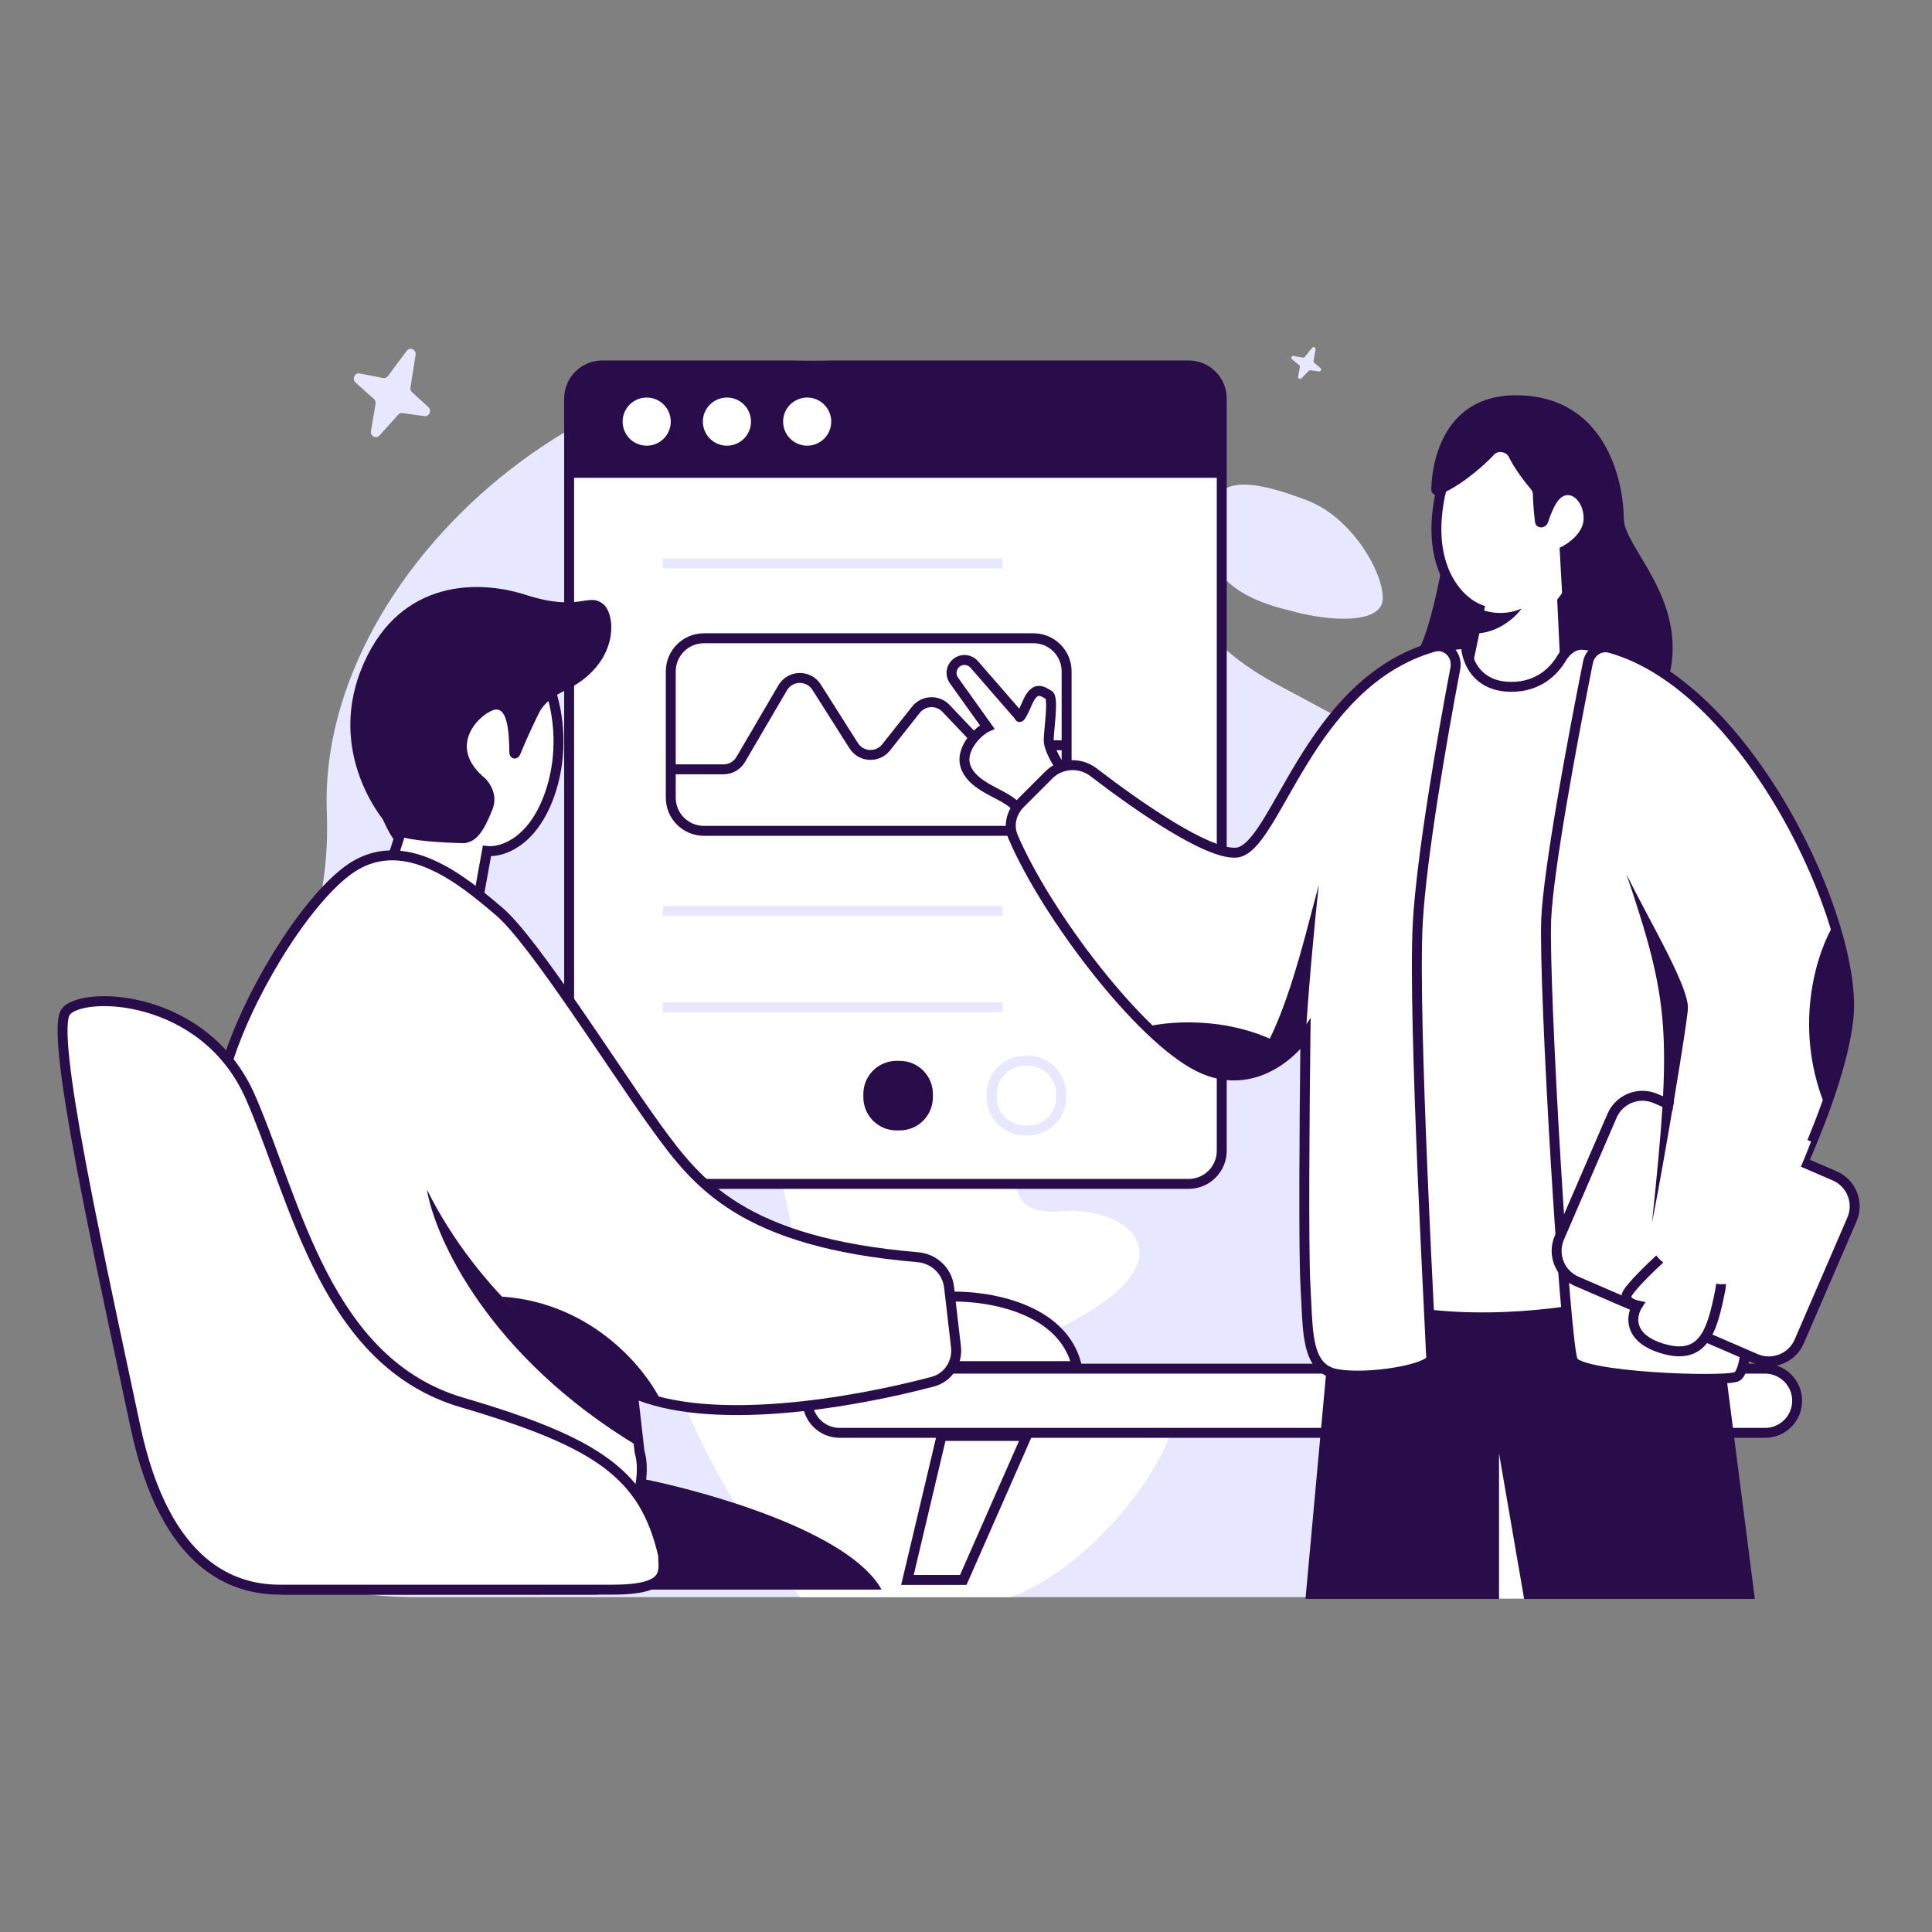 <svg id="SvgjsSvg1116" width="360" height="360" xmlns="http://www.w3.org/2000/svg" version="1.1" xmlns:xlink="http://www.w3.org/1999/xlink" xmlns:svgjs="http://svgjs.com/svgjs"><rect width="100%" height="100%" fill="#808080" stroke="none"/><defs id="SvgjsDefs1117"></defs><g id="SvgjsG1118"><svg xmlns="http://www.w3.org/2000/svg" fill="none" viewBox="0 0 3000 3000" width="360" height="360"><path fill="#e7e8ff" d="M2147.18 928.706C2147.18 970.523 2062.84 964.918 2004.46 948.458C1920.13 928.706 1861.74 889.201 1881.2 803.608C1881.2 734.475 1949.32 745.919 2030.41 777.272C2098.53 803.608 2147.18 886.888 2147.18 928.706Z" class="colorE7E8FF svgShape"></path><path fill="#e7e8ff" d="M189.678 2067.68C189.678 2159 231.551 2248.12 282.993 2321.86C362.944 2436.48 505.043 2479.99 644.725 2479.99H2310.38C2407.18 2479.99 2471.28 2343.18 2474.45 2246.38C2479.16 2102.47 2561.39 1939.45 2537.4 1697.3C2500.02 1319.92 2245.81 1204.61 1980.38 1061.35C1714.95 918.091 1886.92 708.441 1430.83 582.65C974.745 456.859 492.489 872.667 507.442 1260.52C522.396 1648.38 189.678 1704.28 189.678 2067.68Z" class="colorE7E8FF svgShape"></path><path fill="#ffffff" d="M1242.66 2479.99H1569.13C1746.2 2415.58 1923.27 2118.73 1760.03 2149.53C1596.8 2180.34 1436.33 2166.34 1649.36 2059.92C1862.4 1953.5 1746.2 1872.29 1649.36 1880.69C1552.53 1889.09 1569.13 1821.88 1607.86 1693.05C1646.6 1564.23 1607.86 1446.61 1499.96 1446.61C1392.06 1446.61 1477.83 1765.87 1392.06 1788.27C1306.29 1810.67 1347.79 1662.25 1242.66 1693.05C1137.52 1723.86 1309.06 2090.72 1242.66 2059.92C1176.26 2029.11 1184.56 1880.69 1065.59 1992.71C970.414 2082.32 1143.98 2354.9 1242.66 2479.99Z" class="colorfff svgShape"></path><path fill="#ffffff" d="M883.74 618.915C883.74 590.5 906.775 567.464 935.191 567.464H1845.68C1874.09 567.464 1897.13 590.5 1897.13 618.915V1786.9C1897.13 1815.32 1874.09 1838.35 1845.68 1838.35H935.191C906.775 1838.35 883.74 1815.32 883.74 1786.9V618.915Z" class="colorfff svgShape"></path><path fill="#280d4a" fill-rule="evenodd" d="M876.028 618.915C876.028 586.241 902.516 559.753 935.19 559.753H1845.68C1878.35 559.753 1904.84 586.241 1904.84 618.915V1786.9C1904.84 1819.58 1878.35 1846.06 1845.68 1846.06H935.19C902.516 1846.06 876.028 1819.58 876.028 1786.9V618.915ZM935.19 575.176C911.034 575.176 891.451 594.759 891.451 618.915V1786.9C891.451 1811.06 911.034 1830.64 935.19 1830.64H1845.68C1869.83 1830.64 1889.41 1811.06 1889.41 1786.9V618.915C1889.41 594.759 1869.83 575.176 1845.68 575.176H935.19Z" clip-rule="evenodd" class="color032068 svgShape"></path><path fill="#280d4a" d="M883.74 618.915C883.74 590.5 906.775 567.464 935.191 567.464H1845.68C1874.09 567.464 1897.13 590.5 1897.13 618.915V741.9H883.74V618.915Z" class="color032068 svgShape"></path><path fill="#ffffff" d="M1041.56 654.682C1041.56 675.326 1024.83 692.061 1004.18 692.061 983.54 692.061 966.805 675.326 966.805 654.682 966.805 634.038 983.54 617.303 1004.18 617.303 1024.83 617.303 1041.56 634.038 1041.56 654.682zM1166.17 654.682C1166.17 675.326 1149.43 692.061 1128.79 692.061 1108.14 692.061 1091.41 675.326 1091.41 654.682 1091.41 634.038 1108.14 617.303 1128.79 617.303 1149.43 617.303 1166.17 634.038 1166.17 654.682zM1290.76 654.682C1290.76 675.326 1274.02 692.061 1253.38 692.061 1232.74 692.061 1216 675.326 1216 654.682 1216 634.038 1232.74 617.303 1253.38 617.303 1274.02 617.303 1290.76 634.038 1290.76 654.682z" class="colorfff svgShape"></path><path fill="#e7e8ff" fill-rule="evenodd" d="M1556.56 882.515H1029.1V867.091H1556.56V882.515zM1556.56 1422.43H1029.1V1407.01H1556.56V1422.43zM1556.56 1571.95H1029.1V1556.53H1556.56V1571.95z" clip-rule="evenodd" class="colorE7E8FF svgShape"></path><path fill="#280d4a" fill-rule="evenodd" d="M1033.86 1042.54C1033.86 1009.87 1060.34 983.382 1093.02 983.382H1604.79C1637.47 983.382 1663.96 1009.87 1663.96 1042.54V1238.67C1663.96 1271.35 1637.47 1297.84 1604.79 1297.84H1093.02C1060.34 1297.84 1033.86 1271.35 1033.86 1238.67V1042.54ZM1093.02 998.805C1068.86 998.805 1049.28 1018.39 1049.28 1042.54V1238.67C1049.28 1262.83 1068.86 1282.41 1093.02 1282.41H1604.79C1628.95 1282.41 1648.53 1262.83 1648.53 1238.67V1042.54C1648.53 1018.39 1628.95 998.805 1604.79 998.805H1093.02Z" clip-rule="evenodd" class="color032068 svgShape"></path><path fill="#280d4a" d="M1340.6 1698.75C1340.6 1670.34 1363.64 1647.3 1392.06 1647.3H1397.14C1425.55 1647.3 1448.59 1670.34 1448.59 1698.75V1703.84C1448.59 1732.25 1425.55 1755.29 1397.14 1755.29H1392.06C1363.64 1755.29 1340.6 1732.25 1340.6 1703.84V1698.75Z" class="color032068 svgShape"></path><path fill="#e7e8ff" fill-rule="evenodd" d="M1532.25 1698.75C1532.25 1666.08 1558.74 1639.59 1591.41 1639.59H1596.49C1629.17 1639.59 1655.65 1666.08 1655.65 1698.75V1703.84C1655.65 1736.51 1629.17 1763 1596.49 1763H1591.41C1558.74 1763 1532.25 1736.51 1532.25 1703.84V1698.75ZM1591.41 1655.01C1567.25 1655.01 1547.67 1674.6 1547.67 1698.75V1703.84C1547.67 1727.99 1567.25 1747.58 1591.41 1747.58H1596.49C1620.65 1747.58 1640.23 1727.99 1640.23 1703.84V1698.75C1640.23 1674.6 1620.65 1655.01 1596.49 1655.01H1591.41Z" clip-rule="evenodd" class="colorE7E8FF svgShape"></path><path fill="#280d4a" fill-rule="evenodd" d="M1261.53 1071.22C1252.25 1056.58 1230.75 1056.96 1221.99 1071.93L1156.84 1183.22C1149.92 1195.05 1137.25 1202.31 1123.54 1202.31H1041.57V1186.89H1123.54C1131.77 1186.89 1139.38 1182.53 1143.53 1175.43L1208.68 1064.13C1223.27 1039.2 1259.09 1038.56 1274.56 1062.96L1332.15 1153.79C1340.69 1167.25 1359.95 1168.26 1369.86 1155.77L1416.3 1097.21C1430.88 1078.84 1458.35 1077.61 1474.5 1094.62L1519.8 1142.3C1524.18 1146.9 1530.25 1149.51 1536.59 1149.51H1652.09V1164.93H1536.59C1526.02 1164.93 1515.91 1160.59 1508.62 1152.92L1463.32 1105.24C1453.62 1095.03 1437.13 1095.77 1428.39 1106.8L1381.94 1165.36C1365.44 1186.16 1333.35 1184.47 1319.13 1162.05L1261.53 1071.22Z" clip-rule="evenodd" class="color032068 svgShape"></path><path fill="#ffffff" d="M2740.76 2125.25H1303.75C1276.22 2125.25 1253.91 2147.56 1253.91 2175.09C1253.91 2202.61 1276.22 2224.93 1303.75 2224.93H2740.76C2768.29 2224.93 2790.6 2202.61 2790.6 2175.09C2790.6 2147.56 2768.29 2125.25 2740.76 2125.25Z" class="colorfff svgShape"></path><path fill="#280d4a" fill-rule="evenodd" d="M1246.19 2175.09C1246.19 2143.3 1271.96 2117.54 1303.75 2117.54H2740.76C2772.55 2117.54 2798.31 2143.3 2798.31 2175.09C2798.31 2206.87 2772.55 2232.64 2740.76 2232.64H1303.75C1271.96 2232.64 1246.19 2206.87 1246.19 2175.09ZM1303.75 2132.96C1280.48 2132.96 1261.62 2151.82 1261.62 2175.09C1261.62 2198.35 1280.48 2217.21 1303.75 2217.21H2740.76C2764.03 2217.21 2782.89 2198.35 2782.89 2175.09C2782.89 2151.82 2764.03 2132.96 2740.76 2132.96H1303.75Z" clip-rule="evenodd" class="color032068 svgShape"></path><path fill="#ffffff" d="M1409.07 2453.34L1462.05 2229.7H1594.15L1495.76 2453.34H1409.07Z" class="colorfff svgShape"></path><path fill="#280d4a" fill-rule="evenodd" d="M1455.95 2221.99H1605.97L1500.79 2461.05H1399.32L1455.95 2221.99ZM1468.15 2237.41L1418.82 2445.63H1490.73L1582.33 2237.41H1468.15Z" clip-rule="evenodd" class="color032068 svgShape"></path><path fill="#ffffff" d="M2619.82 2453.34L2569.35 2229.7H2434.74L2531.49 2453.34H2619.82Z" class="colorfff svgShape"></path><path fill="#280d4a" fill-rule="evenodd" d="M2577.57 2219.41H2419.08L2524.73 2463.63H2632.69L2577.57 2219.41ZM2561.12 2239.99L2606.95 2443.05H2538.25L2450.4 2239.99H2561.12Z" clip-rule="evenodd" class="color032068 svgShape"></path><path fill="#e7e8ff" d="M631.559 544.762L602.301 583.998C600.521 586.385 597.618 587.534 594.774 586.976L558.613 579.881C550.833 578.354 546.14 588.593 552.144 593.993L580.564 619.552C582.639 621.418 583.619 624.293 583.142 627.113L576.012 669.258C574.672 677.181 583.988 682.085 589.263 676.233L618.457 643.845C620.171 641.943 622.656 641.024 625.13 641.377L658.917 646.195C666.528 647.28 670.838 637.348 665.051 632.06L639.924 609.101C637.906 607.257 636.942 604.453 637.375 601.686L645.298 551.059C646.593 542.779 636.49 538.149 631.559 544.762zM2037.39 540.166L2025.94 554.291C2025.25 555.15 2024.11 555.564 2023 555.363L2008.85 552.809C2005.8 552.259 2003.97 555.945 2006.32 557.889L2017.44 567.091C2018.25 567.762 2018.63 568.797 2018.44 569.812L2015.66 584.985C2015.13 587.837 2018.78 589.602 2020.84 587.496L2032.26 575.836C2032.93 575.151 2033.91 574.821 2034.88 574.948L2048.1 576.682C2051.07 577.073 2052.76 573.497 2050.5 571.594L2040.66 563.328C2039.87 562.665 2039.5 561.655 2039.67 560.659L2042.77 542.433C2043.27 539.452 2039.32 537.785 2037.39 540.166z" class="colorE7E8FF svgShape"></path><path fill="#ffffff" d="M2297.1 946.074L2280.49 1024.99V1074.82L2317.87 1108.05L2430.01 1095.59V1020.83L2425.85 933.614C2471.54 875.468 2488.15 763.332 2438.31 705.187C2388.47 647.042 2259.73 638.736 2234.81 775.792C2214.87 885.437 2268.03 934.999 2297.1 946.074Z" class="colorfff svgShape"></path><path fill="#280d4a" fill-rule="evenodd" d="M2328.64 674.869C2290.65 681.992 2254.36 711.366 2242.39 777.172C2223.05 883.562 2274.62 929.254 2299.85 938.868L2306.01 941.214L2288.2 1025.79V1071.36L2320.43 1100.01L2422.29 1088.69V1021.01L2418.01 931.109L2419.79 928.849C2441.55 901.148 2456.69 860.076 2460.22 818.744C2463.76 777.333 2455.54 737.134 2432.46 710.206C2409.35 683.242 2367.48 667.586 2328.64 674.869ZM2325.79 659.709C2370.01 651.418 2417.44 668.988 2444.17 700.168C2470.93 731.385 2479.32 776.327 2475.59 820.056C2471.94 862.773 2456.63 905.737 2433.69 936.076L2437.72 1020.65V1102.49L2315.31 1116.09L2272.78 1078.29V1024.18L2288.27 950.603C2255.2 934.172 2207.91 880.592 2227.22 774.413C2240.17 703.162 2280.72 668.161 2325.79 659.709Z" clip-rule="evenodd" class="color032068 svgShape"></path><path fill="#280d4a" d="M2027.14 2482.77L2069.69 2017.61H2665.32L2724.88 2482.77H2027.14Z" class="color032068 svgShape"></path><path fill="#ffffff" d="M1628.43 1149.58C1628.43 1162.87 1642.28 1185.58 1649.2 1195.27L1640.89 1245.11L1578.6 1253.41C1561.98 1232.65 1512.14 1224.34 1499.68 1191.11C1489.72 1164.53 1517.68 1135.74 1532.91 1128.82L1481.29 1056.54C1475.24 1048.09 1476.66 1036.41 1484.56 1029.65C1492.93 1022.47 1505.52 1023.39 1512.76 1031.71L1582.75 1112.2C1582.75 1114.97 1585.24 1114.7 1595.21 1091.44C1607.67 1062.36 1620.13 1074.82 1628.43 1078.98C1636.74 1083.13 1628.43 1132.97 1628.43 1149.58Z" class="colorfff svgShape"></path><path fill="#280d4a" fill-rule="evenodd" d="M1479.54 1023.79C1491.13 1013.86 1508.56 1015.14 1518.58 1026.65L1582.68 1100.38C1584.11 1097.48 1585.9 1093.58 1588.12 1088.4C1594.64 1073.18 1602.77 1065.04 1613.38 1065.04C1618.05 1065.04 1622.08 1066.72 1625.01 1068.22C1626.48 1068.98 1627.87 1069.79 1629 1070.46L1629.04 1070.48C1630.26 1071.2 1631.12 1071.7 1631.88 1072.08C1635.83 1074.05 1637.44 1077.9 1638.17 1080.19C1639.01 1082.83 1639.42 1085.87 1639.63 1088.88C1640.06 1094.96 1639.77 1102.55 1639.24 1110.14C1638.81 1116.36 1638.21 1122.86 1637.65 1128.84C1637.53 1130.2 1637.4 1131.53 1637.28 1132.83C1636.62 1140 1636.15 1145.85 1636.15 1149.58C1636.15 1154.23 1638.8 1161.78 1643.1 1170.29C1647.22 1178.44 1652.2 1186.2 1655.48 1190.79L1657.33 1193.39L1647.56 1252L1575.3 1261.63L1572.57 1258.23C1569.34 1254.18 1564.12 1250.35 1557.11 1246.25C1552.84 1243.74 1548.43 1241.42 1543.75 1238.97C1540.59 1237.31 1537.32 1235.59 1533.87 1233.7C1517.81 1224.89 1499.79 1213.35 1492.46 1193.82C1486.23 1177.2 1492.14 1160.66 1500.45 1148.29C1506.48 1139.32 1514.37 1131.59 1521.74 1126.45L1475.01 1061.03C1466.65 1049.32 1468.61 1033.16 1479.54 1023.79ZM1590.46 1112.2V1112.14C1590.46 1112.17 1590.46 1112.2 1590.46 1112.2ZM1506.94 1036.77C1502.48 1031.65 1494.73 1031.08 1489.58 1035.5C1484.72 1039.67 1483.84 1046.85 1487.56 1052.06L1544.63 1131.96L1536.1 1135.84C1530 1138.61 1520.24 1146.48 1513.25 1156.89C1506.26 1167.3 1503.17 1178.45 1506.91 1188.41C1512.04 1202.1 1525.16 1211.33 1541.29 1220.17C1544.18 1221.76 1547.26 1223.38 1550.37 1225.02C1555.37 1227.65 1560.44 1230.32 1564.91 1232.94C1570.94 1236.47 1576.88 1240.45 1581.61 1245.23L1634.22 1238.22L1641.08 1197.1C1637.59 1191.97 1633.16 1184.8 1629.34 1177.26C1624.99 1168.67 1620.72 1158.22 1620.72 1149.58C1620.72 1145.01 1621.28 1138.4 1621.92 1131.42C1622.05 1130.08 1622.17 1128.71 1622.3 1127.33C1622.86 1121.36 1623.44 1115.1 1623.86 1109.08C1624.37 1101.61 1624.6 1094.92 1624.25 1089.97C1624.08 1087.68 1623.82 1086.1 1623.55 1085.11C1622.77 1084.69 1622.02 1084.25 1621.36 1083.85L1621.23 1083.78C1620.04 1083.08 1619.01 1082.48 1617.97 1081.95C1615.84 1080.85 1614.42 1080.46 1613.38 1080.46C1612.56 1080.46 1608.24 1080.62 1602.3 1094.48C1597.32 1106.08 1593.93 1112.67 1591.53 1116.05C1590.91 1116.92 1590.14 1117.88 1589.23 1118.71C1588.62 1119.26 1586.51 1121.11 1583.29 1121.11C1578.77 1121.11 1576.49 1117.8 1575.75 1116.01C1575.72 1115.94 1575.7 1115.88 1575.67 1115.82L1506.94 1036.77ZM1623.26 1084.33C1623.26 1084.32 1623.29 1084.36 1623.32 1084.45C1623.28 1084.38 1623.26 1084.33 1623.26 1084.33Z" clip-rule="evenodd" class="color032068 svgShape"></path><path fill="#ffffff" d="M2346.95 1066.52C2290.46 1066.52 2276.34 1022.22 2276.34 1000.07C2236.47 1000.07 2210.36 1019.53 2202.05 1025.07L2135.13 1216.03L2122.67 2021.76C2262.22 2064.95 2438.32 2039.76 2508.92 2021.76L2554.61 1029.14C2527.15 1011.67 2487.05 1004.04 2458.22 1001.33C2444.12 999.998 2431.99 1009.98 2424.78 1022.18C2412.25 1043.37 2387.77 1066.52 2346.95 1066.52Z" class="colorfff svgShape"></path><path fill="#280d4a" fill-rule="evenodd" d="M2208.48 1030.03L2142.82 1217.4L2130.47 2016.06C2263.63 2055.28 2429.14 2033.12 2501.48 2015.66L2546.69 1033.36C2520.97 1018.49 2484.68 1011.56 2457.5 1009C2447.72 1008.08 2437.94 1015.06 2431.42 1026.1C2417.92 1048.95 2391.22 1074.23 2346.95 1074.23C2316.38 1074.23 2296.43 1062.1 2284.34 1046.28C2274.84 1033.87 2270.46 1019.58 2269.11 1008.01C2238.57 1009.95 2217.71 1023.77 2208.48 1030.03ZM2199.45 1017.52C2209.39 1010.75 2236.42 992.354 2276.34 992.354H2284.05V1000.07C2284.05 1009.81 2287.22 1024.68 2296.59 1036.91C2305.67 1048.79 2321.03 1058.81 2346.95 1058.81C2384.32 1058.81 2406.59 1037.8 2418.14 1018.25C2426.03 1004.9 2440.52 991.913 2458.95 993.648C2488.05 996.389 2529.69 1004.14 2558.75 1022.63L2562.52 1025.03L2516.36 2027.82L2510.83 2029.23C2439.66 2047.37 2261.92 2072.93 2120.39 2029.13L2114.87 2027.42L2127.44 1214.66L2195.62 1020.09L2197.77 1018.65C2198.26 1018.33 2198.82 1017.95 2199.45 1017.52Z" clip-rule="evenodd" class="color032068 svgShape"></path><path fill="#ffffff" d="M2201.58 1432C2207.39 1330.32 2239.02 1147.15 2259.84 1037.95C2263.78 1017.25 2246.34 998.644 2226.09 1004.46C2029.09 1061.08 1981.41 1320.13 1919.16 1324.02C1874.84 1326.79 1767.81 1252.8 1698.13 1199.22C1677.18 1183.11 1647.42 1184.58 1628.73 1203.27L1584.2 1247.81C1570.56 1261.45 1565.48 1281.58 1573.05 1299.33C1624.51 1419.96 1769.19 1610.36 1861.01 1656.28C1940.75 1696.15 2004.99 1639.66 2027.14 1606.44C2025.76 1713.04 2023.82 1940.36 2027.14 1996.84C2031.3 2067.44 2027.14 2125.59 2076.98 2133.9C2126.82 2142.2 2222.34 2125.59 2222.34 2108.98C2222.34 2092.36 2193.27 1577.36 2201.58 1432Z" class="colorfff svgShape"></path><path fill="#280d4a" fill-rule="evenodd" d="M2223.96 997.052C2250.74 989.355 2272.23 1014.11 2267.41 1039.39C2246.59 1148.66 2215.05 1331.35 2209.28 1432.44C2205.15 1504.65 2210.32 1669.3 2216.55 1818.45C2220.42 1910.86 2224.7 1997.38 2227.38 2051.66C2229.01 2084.68 2230.06 2105.76 2230.06 2108.98C2230.06 2114.86 2225.96 2118.94 2222.76 2121.33C2219.24 2123.97 2214.57 2126.25 2209.42 2128.24C2199.02 2132.26 2184.97 2135.74 2169.66 2138.38C2139.13 2143.64 2101.83 2145.86 2075.71 2141.5C2061.65 2139.16 2050.89 2133.16 2042.92 2123.95C2035.11 2114.92 2030.43 2103.33 2027.42 2090.49C2022.91 2071.23 2021.82 2047.21 2020.66 2021.59C2020.3 2013.62 2019.93 2005.48 2019.44 1997.29C2016.32 1944.19 2017.82 1741.94 2019.15 1628.8C2006.66 1642.28 1989.57 1656.23 1968.91 1665.77C1938.28 1679.91 1899.8 1684.29 1857.56 1663.17C1810.01 1639.4 1749.99 1579.11 1695.84 1510.6C1641.5 1441.85 1592.04 1363.5 1565.96 1302.35C1557 1281.36 1563.16 1257.94 1578.74 1242.36L1584.2 1247.81L1578.74 1242.36L1623.28 1197.82C1644.8 1176.3 1678.91 1174.72 1702.83 1193.11C1737.56 1219.81 1781.49 1251.51 1822.16 1276.15C1842.5 1288.48 1861.86 1298.94 1878.75 1306.12C1895.9 1313.42 1909.49 1316.89 1918.68 1316.32C1923.76 1316 1929.64 1313.01 1936.72 1306.01C1943.73 1299.07 1951.1 1289 1959.16 1276.28C1967.19 1263.61 1975.66 1248.72 1984.98 1232.32L1985.31 1231.74C1994.51 1215.55 2004.49 1197.97 2015.52 1179.98C2060.04 1107.34 2122.52 1026.21 2223.96 997.052ZM2252.26 1036.5C2255.33 1020.38 2241.94 1007.93 2228.22 1011.88C2132.66 1039.34 2072.8 1116.03 2028.67 1188.04C2017.78 1205.82 2007.9 1223.2 1998.68 1239.44L1998.39 1239.94C1989.12 1256.26 1980.46 1271.49 1972.19 1284.54C1963.95 1297.53 1955.84 1308.78 1947.56 1316.97C1939.35 1325.11 1930.12 1331.06 1919.64 1331.71C1906.66 1332.52 1890.26 1327.79 1872.71 1320.32C1854.88 1312.73 1834.83 1301.87 1814.16 1289.34C1772.81 1264.29 1728.39 1232.21 1693.43 1205.34C1675.45 1191.51 1650.05 1192.86 1634.19 1208.73L1589.65 1253.26C1577.95 1264.96 1573.96 1281.8 1580.14 1296.3C1605.52 1355.79 1654.13 1432.95 1707.94 1501.04C1761.96 1569.38 1820.19 1627.24 1864.46 1649.38C1901.97 1668.13 1935.48 1664.21 1962.44 1651.77C1989.71 1639.18 2010.28 1617.82 2020.73 1602.16L2035.19 1580.46L2034.85 1606.54C2033.47 1713.32 2031.54 1940.26 2034.84 1996.39C2035.36 2005.28 2035.76 2013.86 2036.13 2022.1C2037.28 2047.29 2038.29 2069.23 2042.44 2086.97C2045.14 2098.53 2049.03 2107.44 2054.58 2113.86C2059.98 2120.1 2067.39 2124.48 2078.25 2126.29C2101.97 2130.24 2137.35 2128.3 2167.04 2123.18C2181.84 2120.63 2194.79 2117.36 2203.86 2113.85C2208.44 2112.08 2211.62 2110.4 2213.52 2108.98C2214.06 2108.58 2214.41 2108.27 2214.62 2108.05C2214.49 2102.99 2213.52 2083.6 2212.07 2054.21C2209.4 2000.4 2205.07 1913.11 2201.14 1819.09C2194.92 1670.25 2189.7 1504.71 2193.88 1431.56C2199.72 1329.3 2231.46 1145.64 2252.26 1036.5ZM2214.91 2107.71C2214.91 2107.71 2214.9 2107.72 2214.88 2107.75C2214.9 2107.72 2214.91 2107.71 2214.91 2107.71Z" clip-rule="evenodd" class="color032068 svgShape"></path><path fill="#ffffff" d="M2400.93 1427.85C2403.99 1351.48 2442.38 1145.22 2465.77 1028.54C2468.98 1012.51 2484.24 1001.72 2500 1006.1C2715.26 1065.91 2886.17 1434.28 2870.25 1581.52C2856.96 1704.45 2759.5 1898.55 2712.43 1980.23C2715.2 2030.07 2715.75 2131.41 2695.81 2138.05C2670.89 2146.36 2454.93 2138.05 2442.47 2113.13C2430.01 2088.21 2396.78 1531.68 2400.93 1427.85Z" class="colorfff svgShape"></path><path fill="#280d4a" fill-rule="evenodd" d="M2497.94 1013.53C2487.07 1010.51 2475.78 1017.81 2473.33 1030.06C2449.89 1147 2411.66 1352.55 2408.64 1428.16C2406.58 1479.6 2413.81 1644.24 2423.17 1799.62C2427.84 1877.2 2433.03 1952.28 2437.82 2009.5C2440.22 2038.12 2442.52 2062.21 2444.59 2079.89C2445.63 2088.74 2446.61 2095.9 2447.5 2101.18C2447.95 2103.83 2448.37 2105.92 2448.74 2107.47C2449.06 2108.82 2449.28 2109.46 2449.35 2109.63C2449.44 2109.74 2449.89 2110.26 2451.19 2111.08C2452.83 2112.11 2455.25 2113.25 2458.54 2114.45C2465.11 2116.83 2474.19 2119.08 2485.21 2121.12C2507.19 2125.2 2535.81 2128.29 2565.01 2130.36C2594.18 2132.42 2623.72 2133.45 2647.47 2133.45C2659.35 2133.45 2669.7 2133.2 2677.8 2132.69C2686.16 2132.17 2691.27 2131.42 2693.33 2130.75C2693.32 2130.74 2694.21 2130.28 2695.57 2127.75C2697.02 2125.07 2698.43 2121.09 2699.71 2115.79C2702.26 2105.23 2703.94 2090.9 2704.94 2074.86C2706.92 2042.87 2706.1 2005.4 2704.73 1980.66L2704.6 1978.36L2705.74 1976.38C2729.15 1935.77 2765.14 1867.09 2796.92 1793.29C2828.78 1719.32 2856.07 1640.95 2862.58 1580.69C2866.4 1545.39 2859.03 1495.92 2842.01 1440.16C2825.04 1384.57 2798.68 1323.38 2765.13 1264.86C2697.76 1147.37 2602.55 1042.59 2497.94 1013.53ZM2458.21 1027.03C2462.18 1007.21 2481.41 992.927 2502.07 998.666C2612.72 1029.41 2710.58 1138.73 2778.51 1257.19C2812.6 1316.65 2839.43 1378.9 2856.76 1435.65C2874.03 1492.24 2882.06 1544.03 2877.92 1582.35C2871.14 1645.02 2843.05 1725.17 2811.09 1799.39C2779.56 1872.61 2743.93 1940.8 2720.25 1982.09C2721.57 2007.18 2722.3 2044 2720.33 2075.81C2719.32 2092.17 2717.57 2107.54 2714.7 2119.41C2713.28 2125.32 2711.49 2130.73 2709.15 2135.06C2706.92 2139.21 2703.52 2143.61 2698.25 2145.37C2694.04 2146.77 2686.97 2147.57 2678.76 2148.08C2670.23 2148.62 2659.53 2148.88 2647.47 2148.88C2623.32 2148.88 2593.42 2147.83 2563.92 2145.74C2534.46 2143.66 2505.19 2140.52 2482.4 2136.29C2471.03 2134.18 2461 2131.75 2453.27 2128.95C2449.42 2127.54 2445.89 2125.96 2442.99 2124.14C2440.2 2122.39 2437.26 2119.97 2435.57 2116.58C2434.76 2114.96 2434.18 2112.92 2433.74 2111.06C2433.26 2109.04 2432.78 2106.58 2432.3 2103.76C2431.34 2098.1 2430.33 2090.65 2429.28 2081.69C2427.17 2063.76 2424.86 2039.47 2422.45 2010.79C2417.64 1953.4 2412.45 1878.19 2407.77 1800.55C2398.44 1645.47 2391.13 1479.93 2393.23 1427.54C2396.31 1350.41 2434.88 1143.44 2458.21 1027.03Z" clip-rule="evenodd" class="color032068 svgShape"></path><path fill="#ffffff" d="M2448.17 1989.6C2422.08 1978.33 2410.07 1948.05 2421.34 1921.97L2503.16 1732.58C2514.42 1706.5 2544.71 1694.48 2570.79 1705.75L2848.88 1825.89C2874.97 1837.16 2886.98 1867.44 2875.71 1893.52L2793.89 2082.91C2782.62 2109 2752.34 2121.01 2726.26 2109.74L2448.17 1989.6Z" class="colorfff svgShape"></path><path fill="#280d4a" fill-rule="evenodd" d="M2445.11 1996.68C2415.11 1983.73 2401.3 1948.9 2414.26 1918.91L2496.08 1729.52C2509.03 1699.53 2543.85 1685.72 2573.85 1698.67L2851.94 1818.81C2881.93 1831.77 2895.75 1866.59 2882.79 1896.58L2800.97 2085.97C2788.02 2115.96 2753.19 2129.78 2723.2 2116.82L2445.11 1996.68ZM2428.42 1925.03C2418.84 1947.2 2429.05 1972.94 2451.23 1982.52L2729.32 2102.66C2751.49 2112.24 2777.23 2102.03 2786.81 2079.85L2868.63 1890.47C2878.21 1868.29 2868 1842.55 2845.82 1832.97L2567.73 1712.83C2545.56 1703.25 2519.81 1713.46 2510.23 1735.64L2428.42 1925.03Z" clip-rule="evenodd" class="color032068 svgShape"></path><path fill="#280d4a" d="M2849.48 1432C2823.18 1473.53 2783.03 1588.16 2832.87 1714.42 2857.79 1667.35 2896 1544.97 2849.48 1432zM1782.11 1593.98C1822.25 1584.29 1923.32 1578.2 2006.38 1631.36 1973.16 1668.74 1881.78 1713.59 1782.11 1593.98z" class="color032068 svgShape"></path><path fill="#280d4a" d="M2047.91 1373.86C2039.6 1448.61 2031.29 1544.14 2027.14 1614.74C2007.2 1638 1957.92 1660.43 1935.77 1668.74C1992.25 1605.61 2022.99 1465.23 2047.91 1373.86Z" class="color032068 svgShape"></path><path fill="#ffffff" d="M2526.06 2010.52C2529.38 2000.55 2563.44 1967.6 2580.05 1952.37C2614.66 1948.22 2681.39 1952.37 2671.43 2002.21C2658.97 2064.51 2646.51 2114.35 2580.05 2093.58C2526.89 2076.97 2532.98 2042.36 2542.68 2027.13C2535.75 2025.75 2522.74 2020.49 2526.06 2010.52Z" class="colorfff svgShape"></path><path fill="#280d4a" fill-rule="evenodd" d="M2672.43 1968.24C2679.3 1977.57 2681.84 1989.46 2678.99 2003.72C2675.88 2019.28 2672.7 2034.41 2668.62 2047.92C2664.55 2061.39 2659.44 2073.77 2652.2 2083.61C2644.84 2093.62 2635.24 2101.06 2622.52 2104.3C2609.97 2107.49 2595.2 2106.4 2577.75 2100.94C2549.65 2092.16 2535.33 2077.95 2530.43 2062.12C2526.98 2050.99 2528.55 2040.17 2531.83 2031.66C2529.81 2030.74 2527.79 2029.61 2525.95 2028.25C2523.43 2026.39 2520.83 2023.8 2519.25 2020.28C2517.58 2016.57 2517.32 2012.37 2518.75 2008.08C2519.51 2005.8 2520.89 2003.49 2522.28 2001.45C2523.75 1999.29 2525.58 1996.92 2527.63 1994.45C2531.73 1989.5 2536.97 1983.82 2542.53 1978.06C2553.67 1966.53 2566.46 1954.37 2574.84 1946.69L2576.67 1945.01L2579.14 1944.72C2596.99 1942.57 2623.63 1942.47 2644.95 1949.75C2655.66 1953.4 2665.76 1959.18 2672.43 1968.24ZM2583.42 1959.76C2600.01 1958.04 2622.62 1958.42 2639.97 1964.34C2649.02 1967.43 2655.89 1971.78 2660.01 1977.38C2663.94 1982.72 2666 1990.04 2663.87 2000.7C2660.75 2016.29 2657.7 2030.75 2653.86 2043.46C2650.01 2056.21 2645.51 2066.67 2639.78 2074.48C2634.15 2082.12 2627.4 2087.14 2618.71 2089.35C2609.84 2091.61 2598.13 2091.15 2582.35 2086.22C2557.3 2078.39 2548.08 2066.99 2545.16 2057.56C2542.11 2047.69 2545.16 2037.58 2549.18 2031.27L2555.22 2021.78L2544.19 2019.57C2541.37 2019 2537.58 2017.67 2535.11 2015.84C2533.92 2014.96 2533.46 2014.28 2533.32 2013.96C2533.32 2013.96 2533.31 2013.95 2533.31 2013.95C2533.26 2013.83 2533.16 2013.62 2533.38 2012.96C2533.38 2012.95 2533.39 2012.94 2533.4 2012.9C2533.42 2012.86 2533.44 2012.8 2533.48 2012.72C2533.55 2012.57 2533.65 2012.37 2533.79 2012.11C2534.08 2011.58 2534.49 2010.92 2535.03 2010.12C2536.13 2008.51 2537.63 2006.55 2539.5 2004.29C2543.24 1999.78 2548.18 1994.41 2553.62 1988.78C2563.7 1978.34 2575.23 1967.32 2583.42 1959.76Z" clip-rule="evenodd" class="color032068 svgShape"></path><path fill="#ffffff" d="M2366.63 2482.6L2327.7 2256.96V2482.6H2366.63Z" class="colorfff svgShape"></path><path fill="#280d4a" d="M2421.7 850.55L2425.86 925.308 2430.01 1000.06C2506.42 996.742 2569.83 1031.91 2591.98 1049.9 2621.06 929.459 2521.38 850.55 2521.38 804.864 2521.38 759.179 2500.61 617.97 2359.4 613.817 2253.48 610.701 2224.49 697.403 2222.42 759.584 2222.21 765.908 2227.99 770.559 2233.93 768.368 2262.37 757.87 2298.73 728.665 2320.36 705.713 2326.38 699.33 2338.78 701.372 2342.7 709.22 2352.7 729.249 2367.32 747.795 2377.8 760.471 2379.33 762.326 2380.16 764.633 2380.21 767.04 2380.43 778.816 2381.66 794.794 2383.55 810.575 2384.88 821.643 2400.26 821.602 2403.74 811.011 2407.65 799.104 2412.37 787.716 2417.55 779.945 2434.16 755.026 2459.08 775.792 2459.08 804.864 2459.08 828.122 2434.16 845.012 2421.7 850.55zM2197.43 1016.68C2214.04 1000.07 2232.04 918.387 2238.96 879.623 2245.61 912.849 2280.49 937.768 2297.11 946.074L2284.65 995.913C2251.42 995.913 2212.66 1009.76 2197.43 1016.68z" class="color032068 svgShape"></path><path fill="#ffffff" d="M2654.61 1990.55L2594.45 1966.85C2571.36 1957.76 2558.06 1933.49 2562.73 1909.12C2575.71 1841.52 2592.28 1752.73 2604.44 1681.63L2812.1 1772.57C2788.85 1835.7 2744.27 1923.47 2724.89 1959.46L2715.08 1972.94C2701.29 1991.9 2676.43 1999.15 2654.61 1990.55Z" class="colorfff svgShape"></path><path fill="#280d4a" d="M2621.05 1564.9C2621.05 1528.36 2555.99 1420.93 2525.53 1357.24 2592.43 1556.16 2596.32 1602.88 2565.18 1898.77 2584.64 1801.44 2621.05 1582.34 2621.05 1564.9zM2362.73 944.917C2334.7 957.375 2306.93 950.108 2296.55 944.917L2288.76 983.849C2326.14 983.849 2353.65 957.894 2362.73 944.917zM1368.94 2468.34C1319.1 2378.63 1098.98 2316.51 995.148 2295.75L907.743 2468.34H1368.94z" class="color032068 svgShape"></path><path fill="#ffffff" d="M619.487 1301.69L595.747 1376.02L736.719 1428.7L756.129 1321.43C778.812 1324.03 830.64 1308.28 856.483 1224.46C888.788 1119.67 846.218 987.033 756.496 973.693C666.774 960.354 601.315 1035.98 584.94 1134.48C571.841 1213.28 602.513 1278.78 619.487 1301.69Z" class="colorfff svgShape"></path><path fill="#280d4a" fill-rule="evenodd" d="M648.66 1017.61C620.41 1045.79 600.532 1087.72 592.548 1135.75C579.856 1212.09 609.7 1275.53 625.684 1297.09L628.036 1300.27L605.329 1371.37L730.774 1418.25L749.828 1312.94L757.009 1313.76C775.251 1315.86 824.125 1303.24 849.114 1222.18C864.758 1171.44 862.259 1113.83 845.022 1067.47C827.734 1020.98 796.37 987.418 755.363 981.321C713.171 975.048 676.752 989.587 648.66 1017.61ZM637.768 1006.69C668.929 975.605 710.1 958.999 757.631 966.065C806.345 973.308 841.127 1012.74 859.478 1062.1C877.88 1111.59 880.514 1172.69 863.853 1226.73C839.367 1306.15 791.256 1328.61 762.527 1329.38L742.665 1439.16L586.166 1380.67L610.97 1303.01C592.77 1276.36 564.392 1211.06 577.334 1133.22C585.725 1082.74 606.763 1037.61 637.768 1006.69Z" clip-rule="evenodd" class="color032068 svgShape"></path><path fill="#280d4a" d="M618.947 1297.57C633.423 1305.72 693.029 1308.78 721.022 1309.28C741.611 1306.58 751.799 1288.48 764.481 1257.49C774.627 1232.7 758.527 1212.2 749.209 1205.04C692.217 1153.89 750.745 1104.31 769.16 1101.89C787.884 1099.42 790.478 1135.61 790.936 1168.43C791.088 1179.29 803.554 1181.36 807.733 1171.34C817.194 1148.64 827.98 1124.98 836.842 1107.3C844.984 1091.05 860.145 1080.4 876.571 1072.63C962.263 1032.1 957.381 953.891 936.057 937.521C912.761 919.639 900.079 950.63 816.969 923.855C733.859 897.08 613.36 904.542 560.138 1041.4C506.916 1178.25 600.852 1287.38 618.947 1297.57Z" class="color032068 svgShape"></path><path fill="#ffffff" d="M1672.12 2121.31C1650.58 2029.15 1529.83 2011.06 1472.15 2013.54L1464.46 2121.31H1672.12Z" class="colorfff svgShape"></path><path fill="#280d4a" fill-rule="evenodd" d="M1479.34 2021.06L1472.74 2113.6H1661.94C1649.58 2076.5 1618.74 2053.19 1582.87 2039.11C1547.06 2025.06 1507.31 2020.71 1479.34 2021.06ZM1588.5 2024.76C1629.86 2040.98 1668.06 2070.04 1679.63 2119.56L1681.84 2129.02H1456.17L1464.94 2006.13L1471.82 2005.83C1501.45 2004.56 1547.18 2008.54 1588.5 2024.76Z" clip-rule="evenodd" class="color032068 svgShape"></path><path fill="#ffffff" d="M538.288 1352.96C468.514 1406.12 381.657 1551.36 350.997 1656.48C274.758 1917.88 172.959 2427.85 440.543 2468.34C667.911 2468.62 857.125 2468.46 923.311 2468.34C954.242 2421.7 1011.5 2315.04 993.066 2254.21L982.683 2162.84C1104.22 2216.2 1322.93 2178.76 1448.33 2145.49C1472.29 2139.13 1487.3 2115.91 1484.44 2091.28L1473.62 1998.27C1470.73 1973.38 1450.15 1954.3 1425.18 1952.19C1153.98 1929.24 1083.27 1838.58 1020.06 1751.67C953.611 1660.3 829.014 1460.95 775.022 1415.26C721.03 1369.58 625.506 1286.51 538.288 1352.96Z" class="colorfff svgShape"></path><path fill="#280d4a" fill-rule="evenodd" d="M666.024 1349.13C626.11 1331.66 583.628 1328.11 542.962 1359.1C509.213 1384.81 470.653 1433.44 436.556 1489.26C402.539 1544.94 373.491 1606.9 358.401 1658.64C320.346 1789.12 276.07 1981.16 274.548 2145.32C273.786 2227.46 283.746 2301.83 309.931 2357.9C335.849 2413.4 377.526 2450.82 441.132 2460.63C663.65 2460.9 849.53 2460.75 919.143 2460.64C934.223 2437.42 954.652 2401.33 969.528 2363.76C977.342 2344.02 983.546 2324.07 986.687 2305.49C989.84 2286.83 989.816 2270.08 985.686 2256.45L985.483 2255.78L973.507 2150.39L985.783 2155.78C1044.73 2181.66 1128.2 2185.79 1213.44 2178.96C1298.41 2172.16 1383.97 2154.59 1446.35 2138.03C1466.42 2132.71 1479.22 2113.19 1476.78 2092.17L1465.96 1999.16C1463.51 1978.08 1446.02 1961.69 1424.53 1959.87C1288.17 1948.33 1201.42 1919.71 1140.6 1882.49C1079.73 1845.24 1045.5 1799.76 1013.83 1756.21C993.227 1727.89 966.994 1689.12 939.081 1647.88C921.891 1622.48 904.063 1596.14 886.522 1570.71C863.442 1537.26 840.814 1505.33 820.618 1478.94C800.304 1452.39 782.836 1431.97 770.041 1421.15C769.297 1420.52 768.547 1419.88 767.789 1419.24C740.846 1396.43 705.232 1366.28 666.024 1349.13ZM777.271 1407.06C778.194 1407.84 779.105 1408.61 780.003 1409.37C794.204 1421.39 812.558 1443.02 832.867 1469.56C853.295 1496.26 876.093 1528.44 899.218 1561.96C916.972 1587.69 934.893 1614.17 952.112 1639.62C979.882 1680.65 1005.83 1718.99 1026.3 1747.14C1057.83 1790.49 1090.56 1833.79 1148.65 1869.34C1206.79 1904.91 1290.99 1933.09 1425.83 1944.5C1454.28 1946.91 1477.94 1968.67 1481.28 1997.38L1492.1 2090.39C1495.38 2118.63 1478.16 2145.55 1450.3 2152.94C1387.29 2169.66 1300.79 2187.44 1214.67 2194.34C1134.29 2200.77 1053.19 2197.82 991.811 2174.86L1000.65 2252.67C1005.52 2269.29 1005.21 2288.42 1001.9 2308.06C998.518 2328.04 991.931 2349.07 983.869 2369.43C967.749 2410.15 945.423 2448.95 929.738 2472.6L927.455 2476.05L923.324 2476.05C857.131 2476.17 667.909 2476.33 440.533 2476.05L439.958 2476.05L439.389 2475.97C369.521 2465.39 323.749 2423.94 295.956 2364.43C268.352 2305.32 258.355 2228.27 259.125 2145.18C260.667 1978.89 305.41 1785.24 343.594 1654.32C359.163 1600.94 388.873 1537.73 423.394 1481.22C457.833 1424.84 497.589 1374.28 533.615 1346.83C580.167 1311.36 629.055 1316.12 672.206 1335C713.527 1353.07 750.638 1384.5 777.271 1407.06Z" clip-rule="evenodd" class="color032068 svgShape"></path><path fill="#280d4a" d="M662.889 1847.2C742.631 2006.68 878.857 2117.16 986.841 2166.99L990.994 2245.91C758.413 2106.36 675.349 1921.95 662.889 1847.2Z" class="color032068 svgShape"></path><path fill="#280d4a" d="M1028.37 2179.46C1004.84 2128.23 922.049 2023.29 779.178 2013.33C822.095 2061.78 932.017 2162.84 1028.37 2179.46Z" class="color032068 svgShape"></path><path fill="#ffffff" d="M210.225 2215.24C256.814 2434.65 364.134 2468.42 434.851 2468.42H950.656C1042.17 2468.42 1029.69 2439.64 1029.69 2414.7C1000.57 2290.04 929.858 2240.17 717.712 2177.84C505.565 2115.51 459.808 1866.18 389.093 1704.12C318.377 1542.06 127.031 1537.9 102.072 1571.14C77.114 1604.39 151.989 1940.98 210.225 2215.24Z" class="colorfff svgShape"></path><path fill="#280d4a" fill-rule="evenodd" d="M121.248 1567.93C114.104 1570.47 110.04 1573.38 108.239 1575.77C107.749 1576.43 106.851 1578.29 106.116 1582.25C105.415 1586.03 104.985 1591.02 104.875 1597.25C104.656 1609.7 105.722 1626.27 107.918 1646.4C112.306 1686.62 121.101 1740.15 132.531 1801.4C151.417 1902.59 177.397 2024.33 202.289 2140.98C207.522 2165.51 212.708 2189.8 217.769 2213.64C240.844 2322.31 278.717 2383.86 318.533 2418.28C358.249 2452.61 400.778 2460.71 434.85 2460.71H950.656C973.218 2460.71 988.854 2458.93 999.645 2456.08C1010.42 2453.24 1015.72 2449.5 1018.49 2446.07C1021.2 2442.71 1022.28 2438.65 1022.51 2433.29C1022.62 2430.58 1022.51 2427.73 1022.35 2424.57C1022.32 2424.13 1022.3 2423.69 1022.28 2423.24C1022.15 2420.82 1022.01 2418.21 1021.98 2415.62C1007.72 2355.13 983.602 2313.45 937.713 2279.07C891.081 2244.13 821.557 2216.39 715.537 2185.24C606.6 2153.23 540.783 2073.21 493.517 1981.93C469.891 1936.3 450.779 1887.62 433.212 1840.43C429.338 1830.03 425.542 1819.7 421.791 1809.5C408.478 1773.29 395.729 1738.61 382.024 1707.2C347.776 1628.71 284.382 1588.45 226.298 1571.8C197.221 1563.47 169.675 1561.12 148.102 1562.79C137.306 1563.63 128.207 1565.47 121.248 1567.93ZM230.549 1556.98C292.057 1574.61 359.694 1617.46 396.161 1701.03C410.067 1732.9 423.027 1768.16 436.367 1804.44C440.094 1814.58 443.851 1824.8 447.667 1835.05C465.197 1882.14 484.042 1930.08 507.214 1974.83C553.542 2064.31 616.677 2140.12 719.885 2170.44C826.012 2201.63 897.918 2229.98 946.961 2266.73C996.533 2303.87 1022.32 2349.23 1037.2 2412.95L1037.4 2413.82V2414.7C1037.4 2417.15 1037.53 2419.64 1037.68 2422.36C1037.7 2422.83 1037.73 2423.3 1037.75 2423.78C1037.91 2426.96 1038.06 2430.45 1037.92 2433.94C1037.62 2441 1036.1 2448.81 1030.49 2455.76C1024.94 2462.64 1016.21 2467.66 1003.58 2470.99C990.973 2474.32 973.851 2476.14 950.656 2476.14H434.85C398.207 2476.14 351.717 2467.35 308.447 2429.94C265.277 2392.63 226.195 2327.58 202.681 2216.84C197.629 2193.05 192.45 2168.78 187.221 2144.28C162.328 2027.63 136.295 1905.63 117.37 1804.23C105.922 1742.89 97.038 1688.89 92.586 1648.08C90.362 1627.69 89.218 1610.38 89.454 1596.98C89.572 1590.29 90.036 1584.37 90.951 1579.44C91.834 1574.68 93.275 1570.02 95.905 1566.51C100.344 1560.6 107.719 1556.37 116.093 1553.4C124.651 1550.36 135.149 1548.33 146.906 1547.42C170.44 1545.59 199.83 1548.17 230.549 1556.98Z" clip-rule="evenodd" class="color032068 svgShape"></path></svg></g></svg>